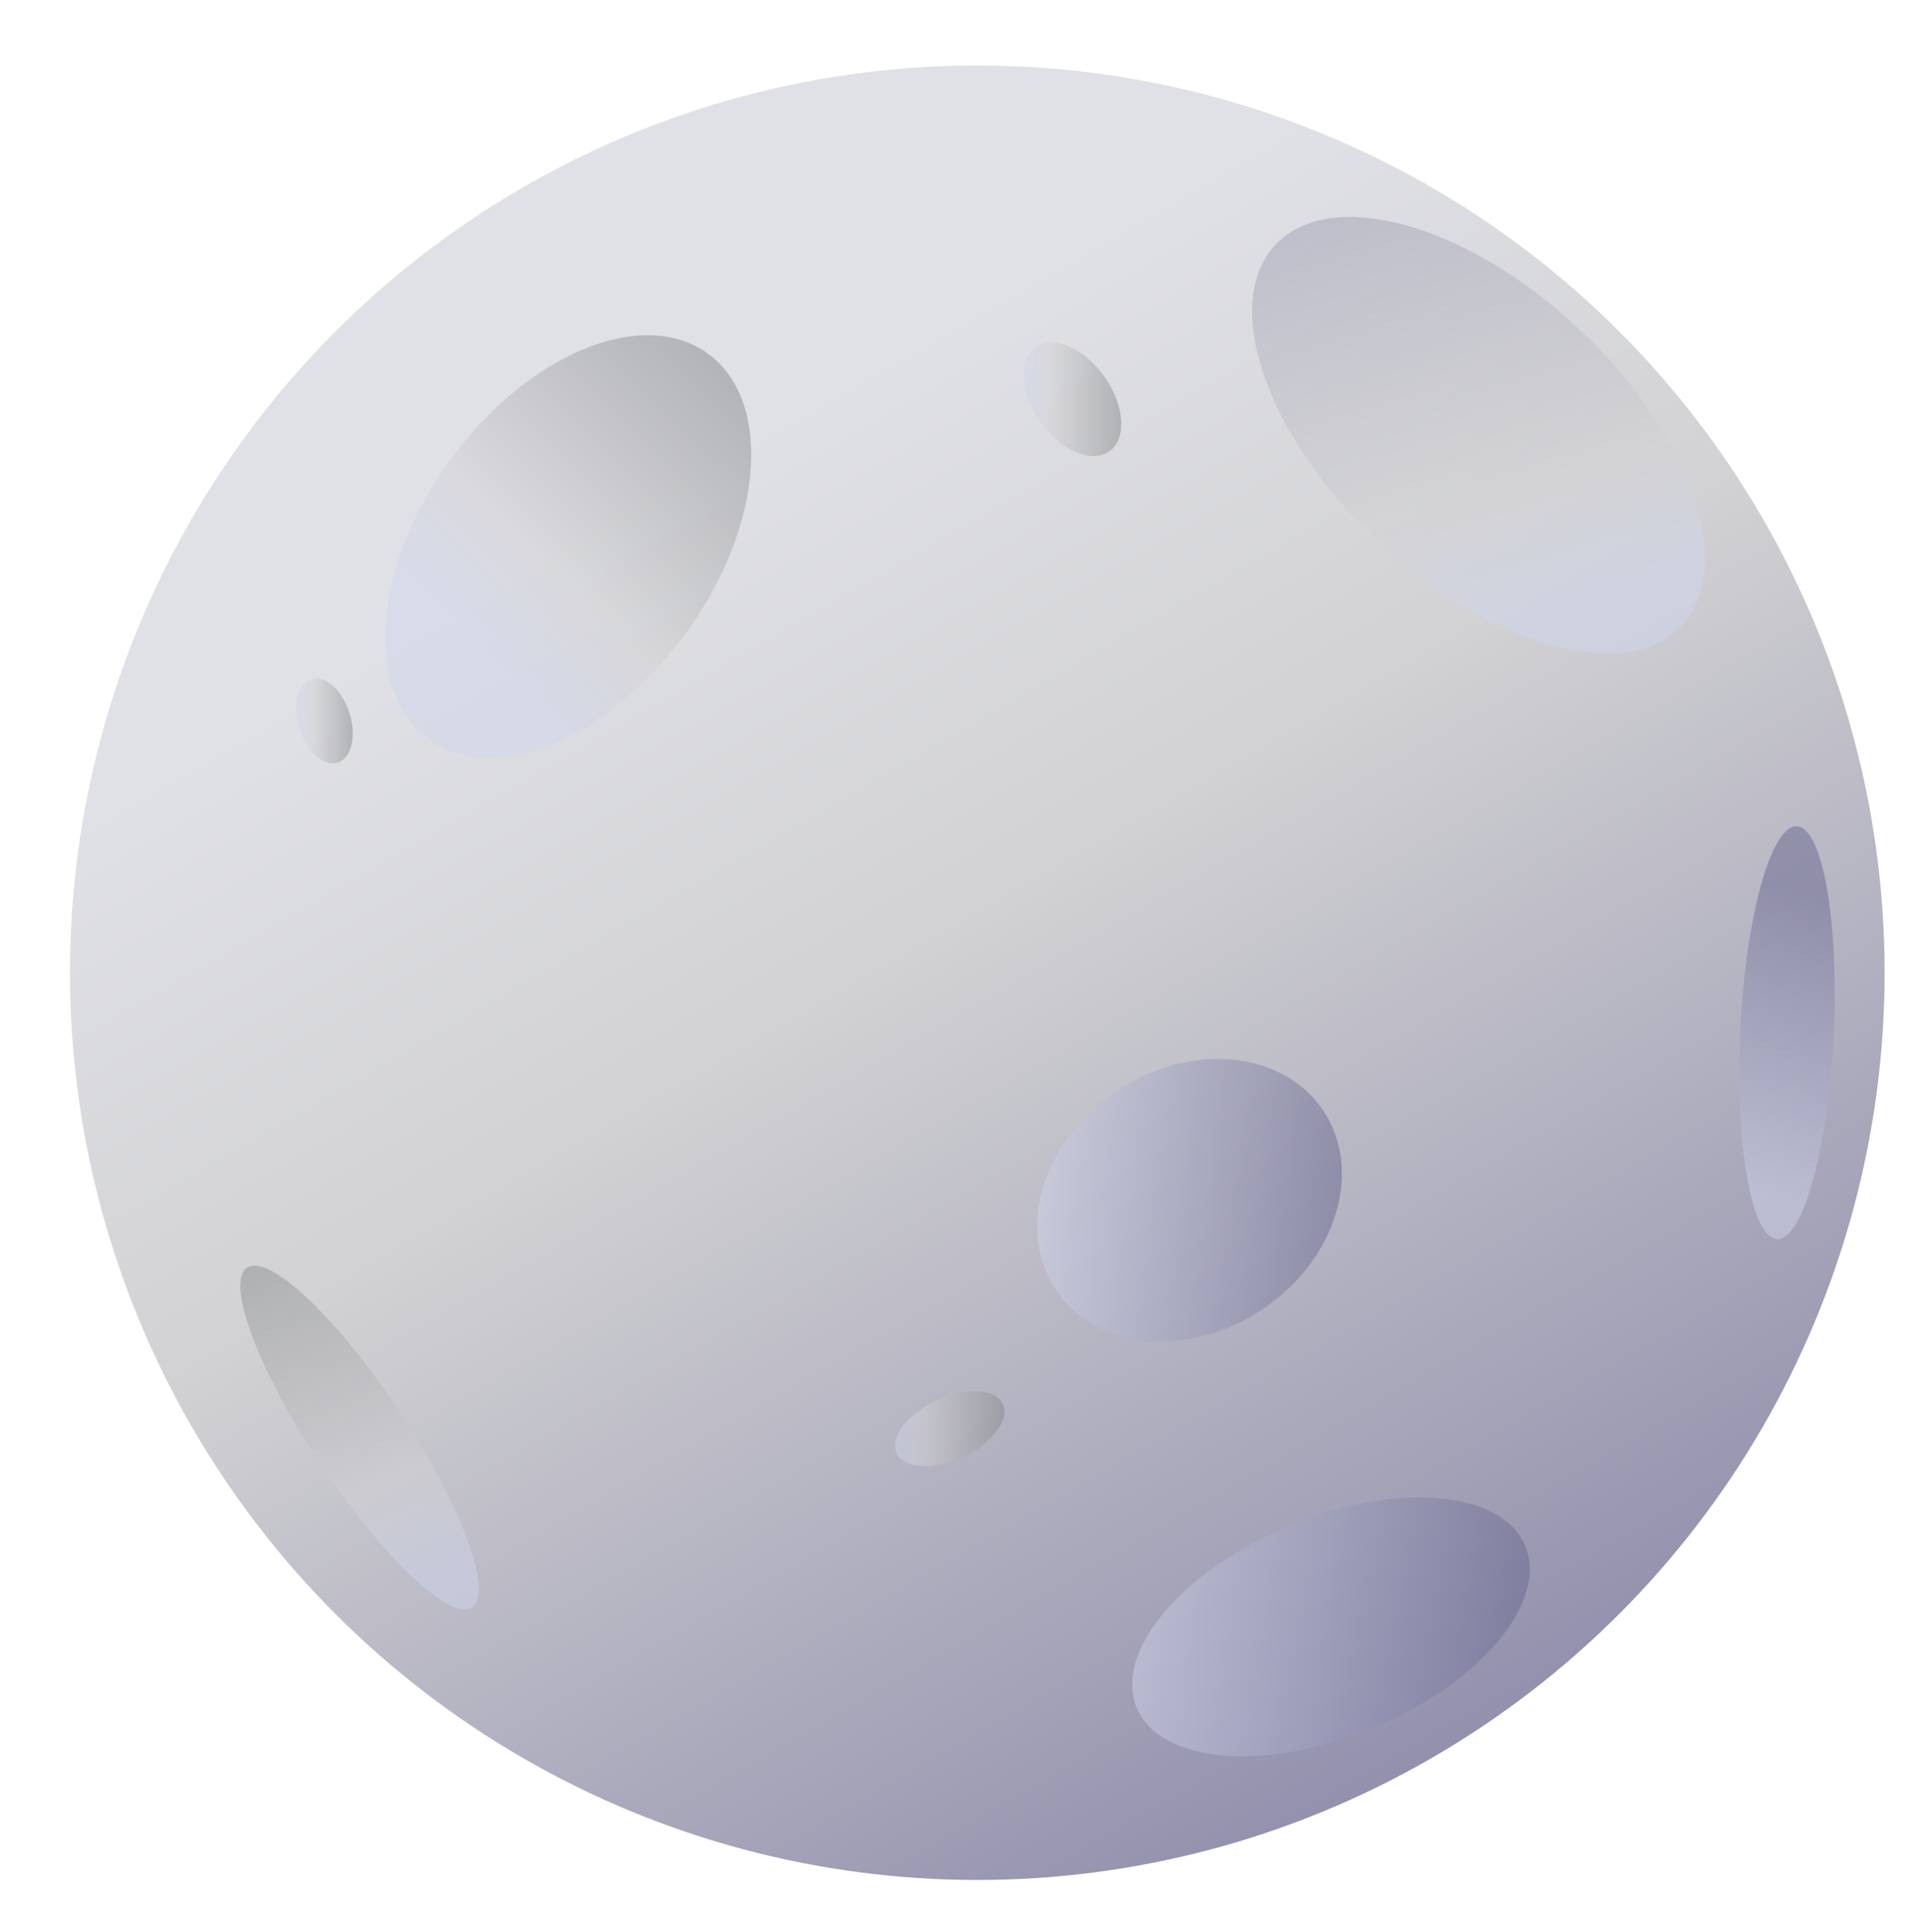<svg id="Layer_1" data-name="Layer 1" xmlns="http://www.w3.org/2000/svg" xmlns:xlink="http://www.w3.org/1999/xlink" viewBox="0 0 517.75 519.37"><defs><style>.cls-1{fill:url(#linear-gradient);}.cls-10,.cls-2,.cls-3,.cls-4,.cls-5,.cls-6,.cls-7,.cls-8,.cls-9{opacity:0.5;}.cls-2{fill:url(#linear-gradient-2);}.cls-3{fill:url(#linear-gradient-3);}.cls-4{fill:url(#linear-gradient-4);}.cls-5{fill:url(#linear-gradient-5);}.cls-6{fill:url(#linear-gradient-6);}.cls-7{fill:url(#linear-gradient-7);}.cls-8{fill:url(#linear-gradient-8);}.cls-9{fill:url(#linear-gradient-9);}.cls-10{fill:url(#linear-gradient-10);}</style><linearGradient id="linear-gradient" x1="184.03" y1="125.54" x2="428.42" y2="547.82" gradientUnits="userSpaceOnUse"><stop offset="0" stop-color="#e0e1e6"/><stop offset="0.29" stop-color="#d2d2d4"/><stop offset="1" stop-color="#7d7ba0"/></linearGradient><linearGradient id="linear-gradient-2" x1="128.23" y1="171.52" x2="197.66" y2="101.77" gradientTransform="translate(182.32 -62.92) rotate(54.14)" gradientUnits="userSpaceOnUse"><stop offset="0" stop-color="#d0d5ec"/><stop offset="0.29" stop-color="#d2d2d4"/><stop offset="1" stop-color="#858789"/></linearGradient><linearGradient id="linear-gradient-3" x1="111.04" y1="425.69" x2="76.07" y2="329.98" gradientTransform="translate(229.57 10.9) rotate(33.53)" xlink:href="#linear-gradient-2"/><linearGradient id="linear-gradient-4" x1="409.75" y1="161.12" x2="353.45" y2="-41.16" gradientTransform="translate(211.13 -253.08) rotate(46.87)" gradientUnits="userSpaceOnUse"><stop offset="0" stop-color="#d0d5ec"/><stop offset="0.14" stop-color="#d2d2d4"/><stop offset="1" stop-color="#67668e"/></linearGradient><linearGradient id="linear-gradient-5" x1="472.12" y1="320.8" x2="487.53" y2="240.12" gradientTransform="translate(734.72 -215.46) rotate(87.26)" gradientUnits="userSpaceOnUse"><stop offset="0" stop-color="#d0d5ec"/><stop offset="1" stop-color="#67668e"/></linearGradient><linearGradient id="linear-gradient-6" x1="278.81" y1="322.64" x2="360.72" y2="322.64" gradientTransform="translate(234.81 -123.6) rotate(33.96)" xlink:href="#linear-gradient-5"/><linearGradient id="linear-gradient-7" x1="304.38" y1="437.39" x2="411.24" y2="437.39" gradientTransform="translate(195.65 -103.94) rotate(22.61)" xlink:href="#linear-gradient-5"/><linearGradient id="linear-gradient-8" x1="238.89" y1="384.9" x2="268.26" y2="384.9" gradientTransform="translate(183.06 -70.6) rotate(24.58)" xlink:href="#linear-gradient-2"/><linearGradient id="linear-gradient-9" x1="79.63" y1="193.81" x2="94.82" y2="193.81" gradientTransform="translate(61.99 -17.22) rotate(17.41)" xlink:href="#linear-gradient-2"/><linearGradient id="linear-gradient-10" x1="275.18" y1="107.36" x2="301.42" y2="107.36" gradientTransform="translate(115.09 -146.89) rotate(35.31)" xlink:href="#linear-gradient-2"/></defs><circle class="cls-1" cx="262.72" cy="261.51" r="243.91"/><ellipse class="cls-2" cx="152.72" cy="146.92" rx="64.03" ry="39.31" transform="translate(-55.81 184.62) rotate(-54.14)"/><ellipse class="cls-3" cx="96.69" cy="386.43" rx="12.75" ry="54.75" transform="translate(-197.38 117.73) rotate(-33.53)"/><ellipse class="cls-4" cx="397.46" cy="116.97" rx="39.31" ry="74.85" transform="translate(40.38 327.1) rotate(-46.87)"/><ellipse class="cls-5" cx="480.37" cy="277.63" rx="55.54" ry="12.56" transform="translate(180.1 744.18) rotate(-87.26)"/><ellipse class="cls-6" cx="319.77" cy="322.64" rx="43.28" ry="35.29" transform="translate(-125.69 233.69) rotate(-33.96)"/><ellipse class="cls-7" cx="357.81" cy="437.39" rx="56.56" ry="29.43" transform="translate(-140.66 171.17) rotate(-22.61)"/><ellipse class="cls-8" cx="253.58" cy="384.9" rx="15.69" ry="8.35" transform="matrix(0.91, -0.42, 0.42, 0.91, -137.11, 140.34)"/><ellipse class="cls-9" cx="87.23" cy="193.81" rx="7.05" ry="11.78" transform="translate(-54 34.98) rotate(-17.41)"/><ellipse class="cls-10" cx="288.3" cy="107.36" rx="10.53" ry="17.15" transform="translate(-9.02 186.38) rotate(-35.31)"/></svg>